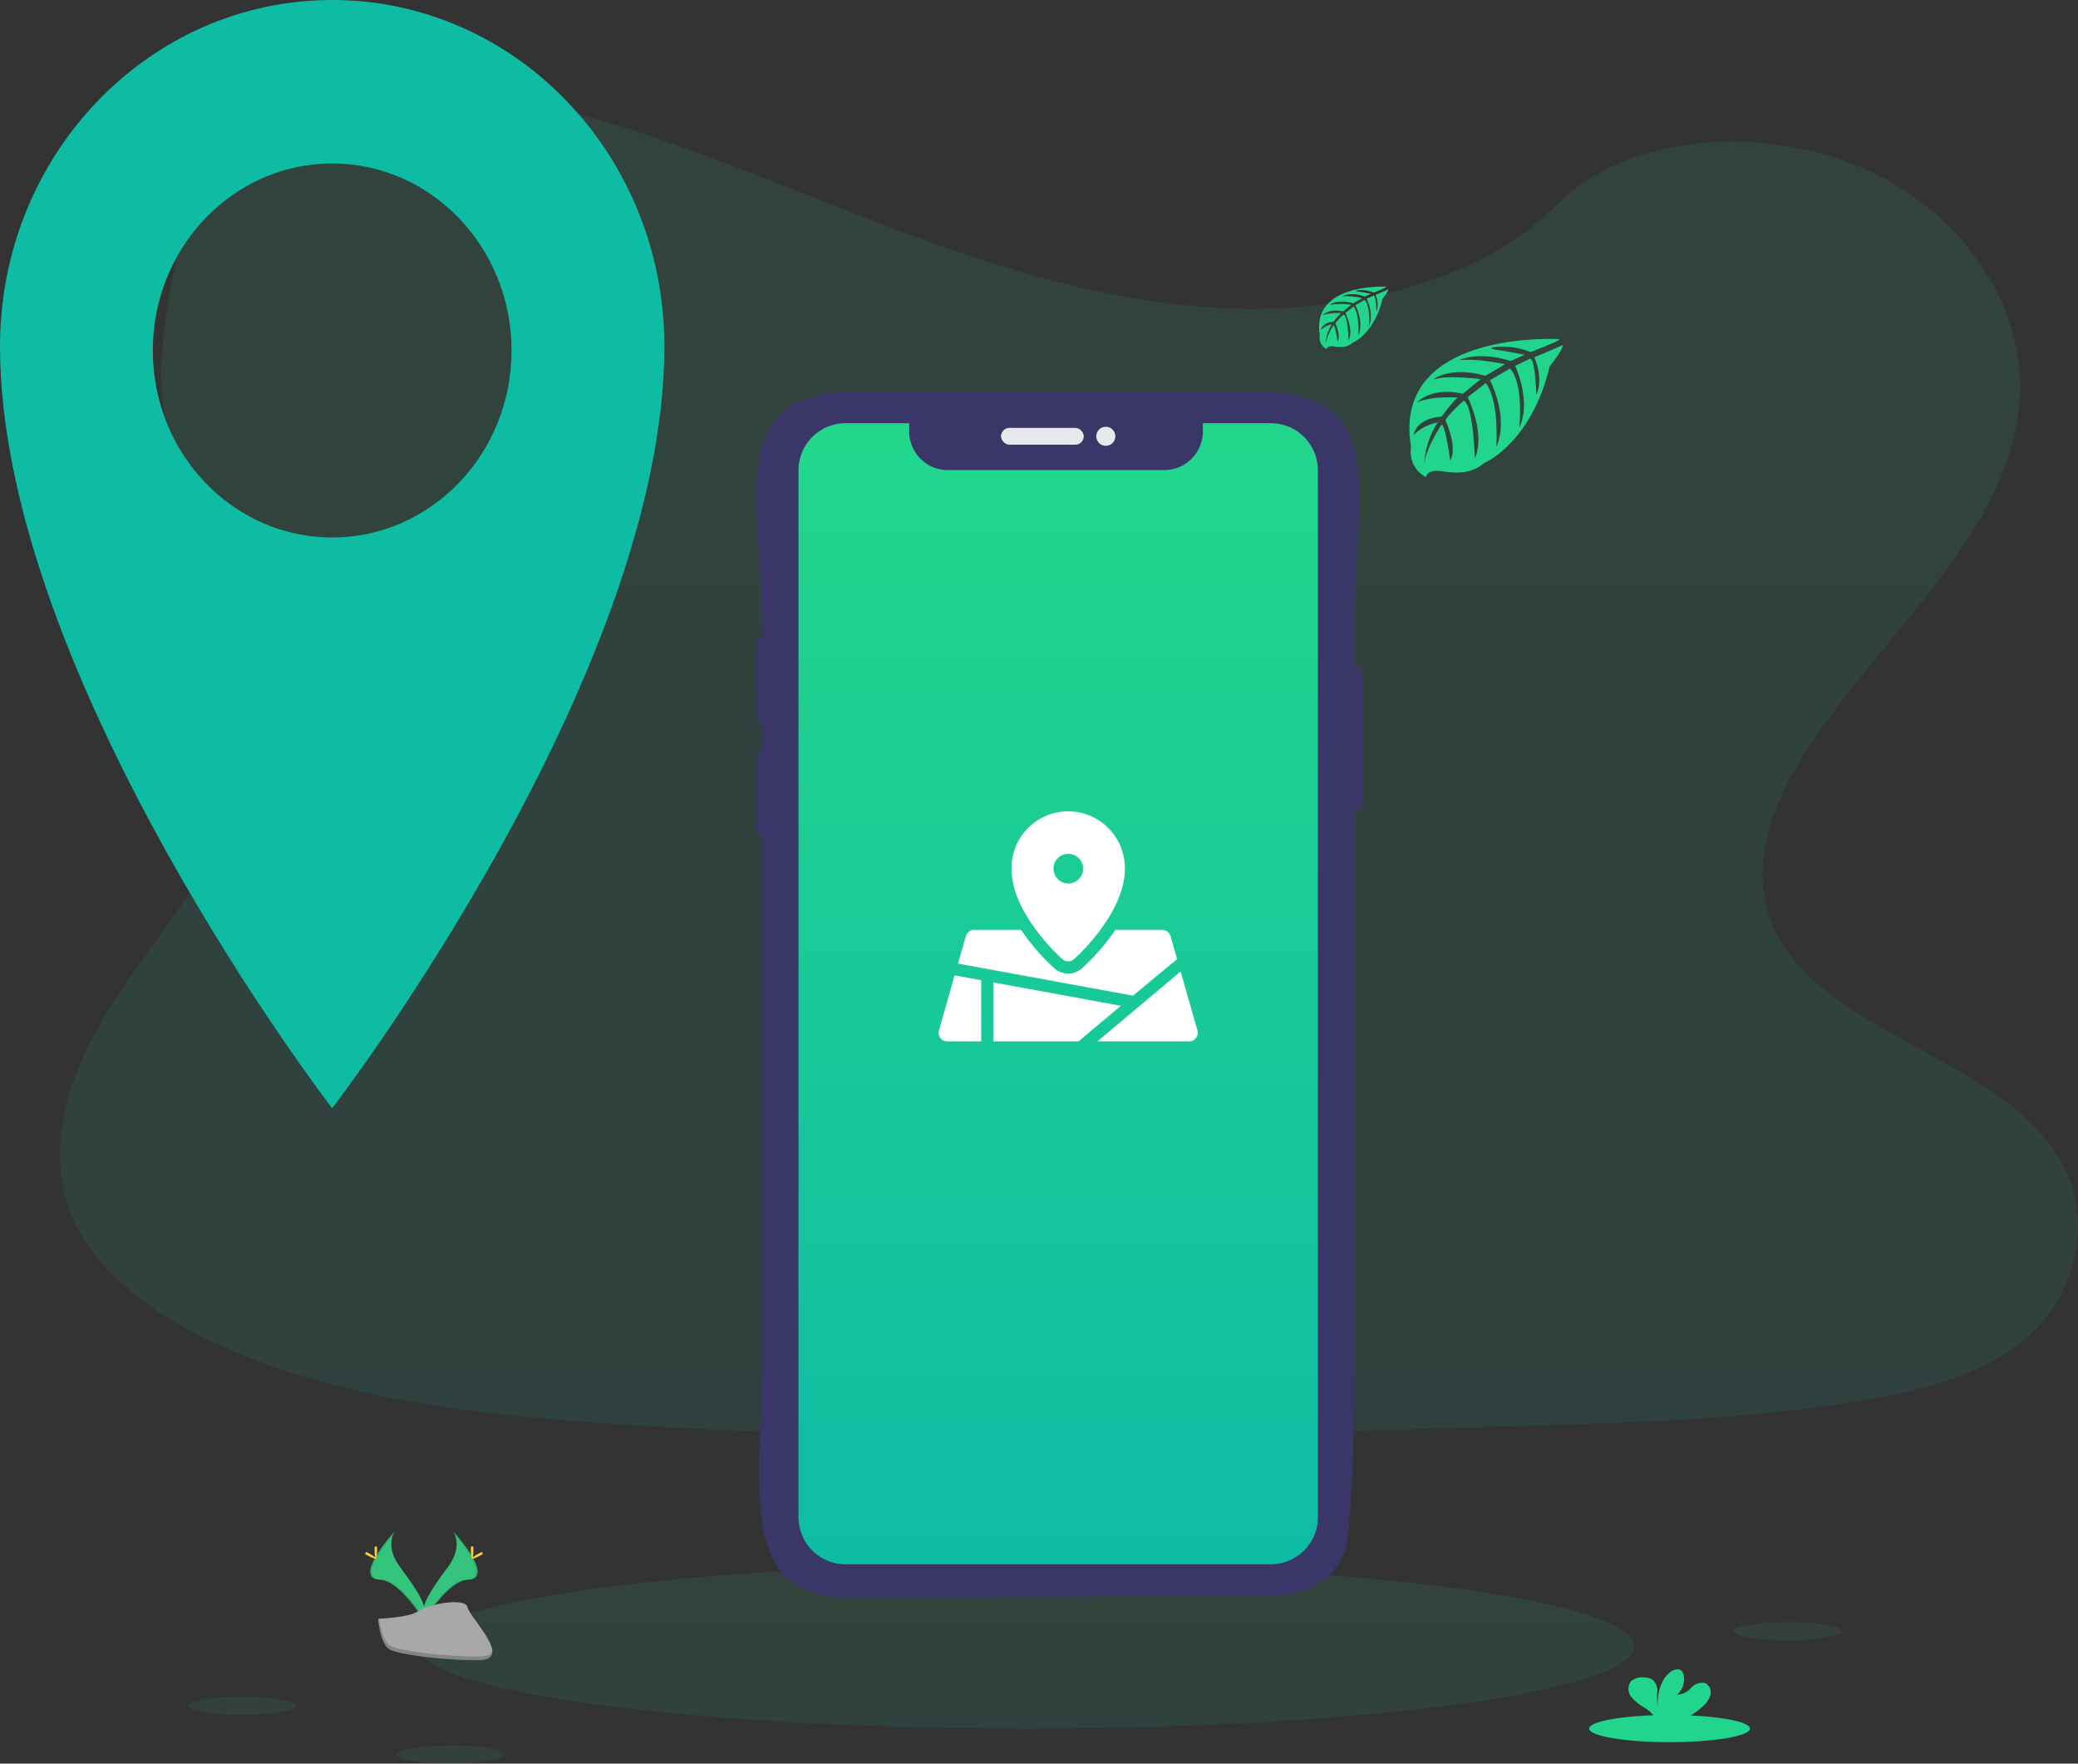 <svg xmlns="http://www.w3.org/2000/svg" xmlns:xlink="http://www.w3.org/1999/xlink" width="341.848" height="290.101" viewBox="0 0 341.848 290.101">
  <rect x="0" y="0" width="341.848" height="290.101" fill="#333333" stroke="none"/>
  <defs>
    <linearGradient id="linear-gradient" x1="0.5" x2="0.5" y2="1" gradientUnits="objectBoundingBox">
      <stop offset="0" stop-color="#22d78c"/>
      <stop offset="1" stop-color="#0ebca4"/>
    </linearGradient>
    <linearGradient id="linear-gradient-4" x1="0.505" y1="1.007" x2="0.505" gradientUnits="objectBoundingBox">
      <stop offset="0" stop-color="gray" stop-opacity="0.251"/>
      <stop offset="0.54" stop-color="gray" stop-opacity="0.122"/>
      <stop offset="1" stop-color="gray" stop-opacity="0.102"/>
    </linearGradient>
  </defs>
  <g id="Group_1702" data-name="Group 1702" transform="translate(-20.152 -103)">
    <g id="Image" transform="translate(30.004 117.129)">
      <path id="Path_1683" data-name="Path 1683" d="M288.121,66.794c-21.284-.74-41.555-7.606-60.912-15.119s-38.529-15.839-59.3-19.819c-13.362-2.56-28.644-2.922-39.408,4.237-10.362,6.9-13.71,18.784-15.509,29.821-1.355,8.3-2.151,17.042,1.559,24.812,2.578,5.4,7.149,9.933,10.313,15.1,11.007,17.985,3.226,40.165-8.7,57.726-5.591,8.24-12.086,16.105-16.4,24.868s-6.314,18.817-2.536,27.764c3.742,8.874,12.664,15.527,22.33,20.211,19.63,9.515,42.752,12.237,65.315,13.778,49.931,3.415,100.125,1.936,150.188.457,18.528-.549,37.135-1.1,55.361-3.967,10.122-1.591,20.57-4.112,27.92-10.206,9.327-7.734,11.639-20.829,5.387-30.528-10.484-16.266-39.463-20.306-46.8-37.762-4.032-9.611.109-20.312,5.972-29.226,12.576-19.116,33.652-35.889,34.761-57.739.763-15.008-9.369-30.038-25.036-37.141-16.42-7.441-39.194-6.508-51.3,5.814C328.837,62.564,306.915,67.444,288.121,66.794Z" transform="translate(-95.23 -30.18)" opacity="0.1" fill="url(#linear-gradient)"/>
      <ellipse id="Ellipse_331" data-name="Ellipse 331" cx="99.964" cy="13.515" rx="99.964" ry="13.515" transform="translate(59.035 243.18)" opacity="0.1" fill="url(#linear-gradient)"/>
      <rect id="Rectangle_1738" data-name="Rectangle 1738" width="2.914" height="24" rx="1.457" transform="translate(211.389 95.257)" fill="#3a3768"/>
      <rect id="Rectangle_1740" data-name="Rectangle 1740" width="1.842" height="13.752" rx="0.921" transform="translate(114.504 90.921)" fill="#3a3768"/>
      <rect id="Rectangle_1741" data-name="Rectangle 1741" width="1.753" height="13.87" rx="0.876" transform="translate(114.533 109.485)" fill="#3a3768"/>
      <path id="Path_2235" data-name="Path 2235" d="M15.173,0H82.191c21.534,0,15.283,17.456,15.283,38.99V159c0,12.317-.3,22.963-1.313,30.91-1.8,5.171-5.378,8.623-15.733,8.08l-65.382.327C-4.518,198.588,0,180.537,0,159V38.99C0,17.456-6.361,0,15.173,0Z" transform="translate(115.487 50.343)" fill="#3a3768"/>
      <path id="Path_1684" data-name="Path 1684" d="M542.423,199H531.242v1.344a6.371,6.371,0,0,1-6.377,6.37h-35.56a6.371,6.371,0,0,1-6.377-6.37V199H472.461a7.739,7.739,0,0,0-7.741,7.737V378.956a7.739,7.739,0,0,0,7.741,7.737h69.962a7.739,7.739,0,0,0,7.741-7.737V206.75a7.739,7.739,0,0,0-7.741-7.75Z" transform="translate(-343.212 -143.513)" fill="url(#linear-gradient)"/>
      <rect id="Rectangle_1743" data-name="Rectangle 1743" width="13.612" height="2.761" rx="1.38" transform="translate(154.822 56.256)" fill="#e6e8ec"/>
      <ellipse id="Ellipse_332" data-name="Ellipse 332" cx="1.569" cy="1.568" rx="1.569" ry="1.568" transform="translate(170.492 56.068)" fill="#e6e8ec"/>
      <path id="Path_1685" data-name="Path 1685" d="M795.033,156.856s-27.69-1.67-24.428,17.722a4.711,4.711,0,0,0,2.46,4.983s.049-1.436,2.842-.947a13,13,0,0,0,3.009.145,6.269,6.269,0,0,0,3.676-1.5h0s7.784-3.215,10.81-15.928c0,0,2.24-2.774,2.151-3.487l-4.673,2s1.6,3.369.329,6.169c0,0-.151-6.048-1.049-5.916-.181.026-2.427,1.167-2.427,1.167s2.746,5.867.674,10.133c0,0,.786-7.231-1.533-9.709l-3.289,1.919s3.21,6.061,1.033,11.008c0,0,.559-7.586-1.726-10.541l-2.98,2.324s3.016,5.972,1.177,10.074c0,0-.24-8.828-1.822-9.5,0,0-2.608,2.3-3.006,3.241,0,0,2.065,4.339.783,6.626,0,0-.786-5.883-1.431-5.916,0,0-2.6,3.9-2.868,6.574a14.156,14.156,0,0,1,2.24-6.942,7.83,7.83,0,0,0-3.979,2.058s.4-2.754,4.621-3c0,0,2.147-2.958,2.72-3.136,0,0-4.19-.352-6.732.776,0,0,2.236-2.6,7.5-1.417l2.943-2.4s-5.518-.753-7.86.079c0,0,2.693-2.3,8.652-.625l3.2-1.913s-4.706-1.012-7.508-.657c0,0,2.96-1.594,8.448.135l2.3-1.029s-3.446-.677-4.456-.785-1.062-.385-1.062-.385a11.96,11.96,0,0,1,6.475.72S795.115,157.162,795.033,156.856Z" transform="translate(-548.324 -115.197)" fill="#21d68c"/>
      <path id="Path_1686" data-name="Path 1686" d="M736.295,130.657s-12.5-.753-11.037,8.01a2.137,2.137,0,0,0,1.112,2.251s.023-.657,1.286-.431a5.761,5.761,0,0,0,1.358.066,2.816,2.816,0,0,0,1.661-.684h0s3.519-1.453,4.887-7.2c0,0,1.009-1.252.97-1.574l-2.111.9a3.791,3.791,0,0,1,.155,2.787s-.069-2.731-.474-2.669c-.082,0-1.1.529-1.1.529s1.243,2.652.306,4.579c0,0,.355-3.267-.694-4.388l-1.487.881s1.45,2.738.467,4.973c0,0,.253-3.428-.779-4.763l-1.345,1.052s1.362,2.7.533,4.552c0,0-.112-3.99-.825-4.293a8.248,8.248,0,0,0-1.358,1.466s.934,1.972.355,2.994c0,0-.355-2.659-.658-2.672a8.846,8.846,0,0,0-1.3,2.958,6.412,6.412,0,0,1,1.013-3.136,3.54,3.54,0,0,0-1.8.93s.184-1.246,2.088-1.354a8.99,8.99,0,0,1,1.23-1.42,7.715,7.715,0,0,0-3.042.352s1.01-1.173,3.388-.641l1.315-1.085a11.358,11.358,0,0,0-3.552.036s1.217-1.039,3.91-.283l1.447-.864a13.184,13.184,0,0,0-3.394-.292,5.216,5.216,0,0,1,3.818.059l1.036-.463s-1.559-.306-2.016-.355-.48-.174-.48-.174a5.393,5.393,0,0,1,2.927.329A13.4,13.4,0,0,0,736.295,130.657Z" transform="translate(-517.989 -97.623)" fill="#21d68c"/>
      <ellipse id="Ellipse_333" data-name="Ellipse 333" cx="8.856" cy="1.495" rx="8.856" ry="1.495" transform="translate(275.333 252.685)" fill="#34c47c" opacity="0.1"/>
      <ellipse id="Ellipse_334" data-name="Ellipse 334" cx="8.856" cy="1.495" rx="8.856" ry="1.495" transform="translate(21.097 264.958)" fill="#34c47c" opacity="0.1"/>
      <ellipse id="Ellipse_335" data-name="Ellipse 335" cx="8.856" cy="1.495" rx="8.856" ry="1.495" transform="translate(55.355 272.981)" fill="#34c47c" opacity="0.1"/>
      <ellipse id="Ellipse_336" data-name="Ellipse 336" cx="13.224" cy="2.235" rx="13.224" ry="2.235" transform="translate(251.58 267.972)" fill="#21d68c"/>
      <path id="Path_1687" data-name="Path 1687" d="M892.12,828.718a3.849,3.849,0,0,0,1.259-1.9,1.7,1.7,0,0,0-.881-1.936,2.479,2.479,0,0,0-2.328.819,3.11,3.11,0,0,1-2.266,1.091,3.443,3.443,0,0,0,1.069-3.224,1.359,1.359,0,0,0-.3-.657c-.447-.48-1.263-.276-1.8.105-1.71,1.2-2.187,3.523-2.2,5.611a10.556,10.556,0,0,1-.033-2.3,2.376,2.376,0,0,0-.868-2.048,2.613,2.613,0,0,0-1.315-.309,2.74,2.74,0,0,0-2.151.611,2.118,2.118,0,0,0,.085,2.63,8.369,8.369,0,0,0,2.226,1.781,4.933,4.933,0,0,1,1.589,1.515,1.38,1.38,0,0,1,.118.273h4.8A13.5,13.5,0,0,0,892.12,828.718Z" transform="translate(-621.848 -562.166)" fill="#21d68c"/>
      <path id="Path_1688" data-name="Path 1688" d="M281.73,753.45s1.809,2.363-.832,5.916-4.818,6.574-3.946,8.8c0,0,3.986-6.623,7.235-6.715S285.3,757.434,281.73,753.45Z" transform="translate(-217.062 -515.727)" fill="#34c47c"/>
      <path id="Path_1689" data-name="Path 1689" d="M281.947,753.45a2.9,2.9,0,0,1,.368.743c3.164,3.714,4.851,7.182,1.809,7.267-2.831.082-6.229,5.144-7.044,6.422.026.1.059.194.1.293,0,0,3.986-6.623,7.235-6.715S285.515,757.434,281.947,753.45Z" transform="translate(-217.279 -515.727)" opacity="0.1"/>
      <path id="Path_1690" data-name="Path 1690" d="M301.244,761.523c0,.832-.092,1.505-.207,1.505s-.207-.674-.207-1.505.115-.44.23-.44S301.244,760.691,301.244,761.523Z" transform="translate(-233.219 -520.789)" fill="#ffd037"/>
      <path id="Path_1691" data-name="Path 1691" d="M302.694,764.463c-.73.4-1.368.637-1.421.535s.49-.506,1.22-.9.444-.109.5,0S303.424,764.065,302.694,764.463Z" transform="translate(-233.514 -522.736)" fill="#ffd037"/>
      <path id="Path_1692" data-name="Path 1692" d="M254.581,753.45s-1.809,2.363.832,5.916,4.818,6.574,3.946,8.8c0,0-3.982-6.623-7.235-6.715S251.007,757.434,254.581,753.45Z" transform="translate(-199.454 -515.727)" fill="#34c47c"/>
      <path id="Path_1693" data-name="Path 1693" d="M254.567,753.45a2.959,2.959,0,0,0-.372.743c-3.164,3.714-4.847,7.182-1.809,7.267,2.835.082,6.232,5.144,7.048,6.422a2.567,2.567,0,0,1-.1.293s-3.983-6.623-7.235-6.715S250.992,757.434,254.567,753.45Z" transform="translate(-199.439 -515.727)" opacity="0.1"/>
      <path id="Path_1694" data-name="Path 1694" d="M252.65,761.523c0,.832.1,1.505.21,1.505s.207-.674.207-1.505-.115-.44-.23-.44S252.65,760.691,252.65,761.523Z" transform="translate(-200.883 -520.789)" fill="#ffd037"/>
      <path id="Path_1695" data-name="Path 1695" d="M248.242,764.463c.73.4,1.365.637,1.421.535s-.493-.506-1.223-.9-.441-.109-.5,0S247.512,764.065,248.242,764.463Z" transform="translate(-197.626 -522.736)" fill="#ffd037"/>
      <path id="Path_1696" data-name="Path 1696" d="M254.4,791.736s5.051-.158,6.577-1.239,7.771-2.38,8.146-.641,7.593,8.641,1.891,8.687-13.253-.888-14.773-1.811S254.4,791.736,254.4,791.736Z" transform="translate(-202.058 -539.596)" fill="#a8a8a8"/>
      <path id="Path_1697" data-name="Path 1697" d="M271.113,803.5c-5.7.046-13.253-.887-14.772-1.811-1.154-.707-1.618-3.234-1.773-4.4H254.4s.329,4.069,1.838,5,9.07,1.857,14.772,1.811c1.644,0,2.213-.6,2.184-1.466C272.964,803.163,272.336,803.489,271.113,803.5Z" transform="translate(-202.058 -545.157)" opacity="0.2"/>
      <path id="Path_1698" data-name="Path 1698" d="M377.46,474.88a.3.3,0,0,0,.358.046A1.271,1.271,0,0,1,377.46,474.88Z" transform="translate(-284.648 -328.717)" fill="url(#linear-gradient-4)"/>
      <path id="Path_1716" data-name="Path 1716" d="M234.539,427.29l4.815,2.886a4.7,4.7,0,0,0-1.789,1.265c-.4-1.17-2.92-2.8-4.065-3.5C234.122,427.523,234.539,427.29,234.539,427.29Z" transform="translate(-188.031 -296.769)" opacity="0.1"/>
      <path id="Path_1717" data-name="Path 1717" d="M377.059,471.736a.286.286,0,0,1-.329-.046A1.143,1.143,0,0,0,377.059,471.736Z" transform="translate(-284.158 -326.576)" opacity="0.1"/>
      <g id="location-on-map" transform="translate(144.562 119.425)">
        <path id="Path_2230" data-name="Path 2230" d="M91.9,41.233a1.431,1.431,0,0,0,1.891,0c.342-.3,8.38-7.466,8.38-14.9a9.326,9.326,0,1,0-18.651,0C83.523,33.766,91.561,40.931,91.9,41.233ZM92.849,23.9a2.438,2.438,0,1,1-2.418,2.438A2.428,2.428,0,0,1,92.849,23.9Z" transform="translate(-71.536 -17.007)" fill="#fff"/>
        <path id="Path_2231" data-name="Path 2231" d="M58.245,156.988l-1.08-3.786a1.43,1.43,0,0,0-1.375-1.038H48.08q-.418.622-.884,1.248a35.709,35.709,0,0,1-4.6,5.082,3.433,3.433,0,0,1-4.538,0,35.711,35.711,0,0,1-4.6-5.082q-.467-.627-.884-1.248h-7.71a1.43,1.43,0,0,0-1.375,1.038L22.2,157.714l28.78,5.272Z" transform="translate(-19.013 -132.766)" fill="#fff"/>
        <path id="Path_2232" data-name="Path 2232" d="M198.429,209.568l-2.76-9.673-13.694,11.5h15.078a1.43,1.43,0,0,0,1.375-1.823Z" transform="translate(-155.858 -173.647)" fill="#fff"/>
        <path id="Path_2233" data-name="Path 2233" d="M7,205.112l-4.369-.8L.056,213.351a1.43,1.43,0,0,0,1.375,1.823H7Z" transform="translate(-0.001 -177.43)" fill="#fff"/>
        <path id="Path_2234" data-name="Path 2234" d="M62.746,212.445v9.694h14l6.973-5.853Z" transform="translate(-53.741 -184.396)" fill="#fff"/>
      </g>
    </g>
    <g id="location-pointer" transform="translate(5.152 103)">
      <g id="Group_1267" data-name="Group 1267" transform="translate(15)">
        <path id="Path_2237" data-name="Path 2237" d="M69.647,0C39.462,0,15,25.508,15,56.967c0,54.392,54.647,125.328,54.647,125.328s54.647-70.935,54.647-125.328C124.294,25.508,99.828,0,69.647,0Zm0,88.413c-16.3,0-29.509-13.772-29.509-30.762S53.347,26.889,69.647,26.889,99.156,40.661,99.156,57.651,85.943,88.413,69.647,88.413Z" transform="translate(-15 0)" fill="#0ebca3"/>
      </g>
    </g>
  </g>
</svg>
